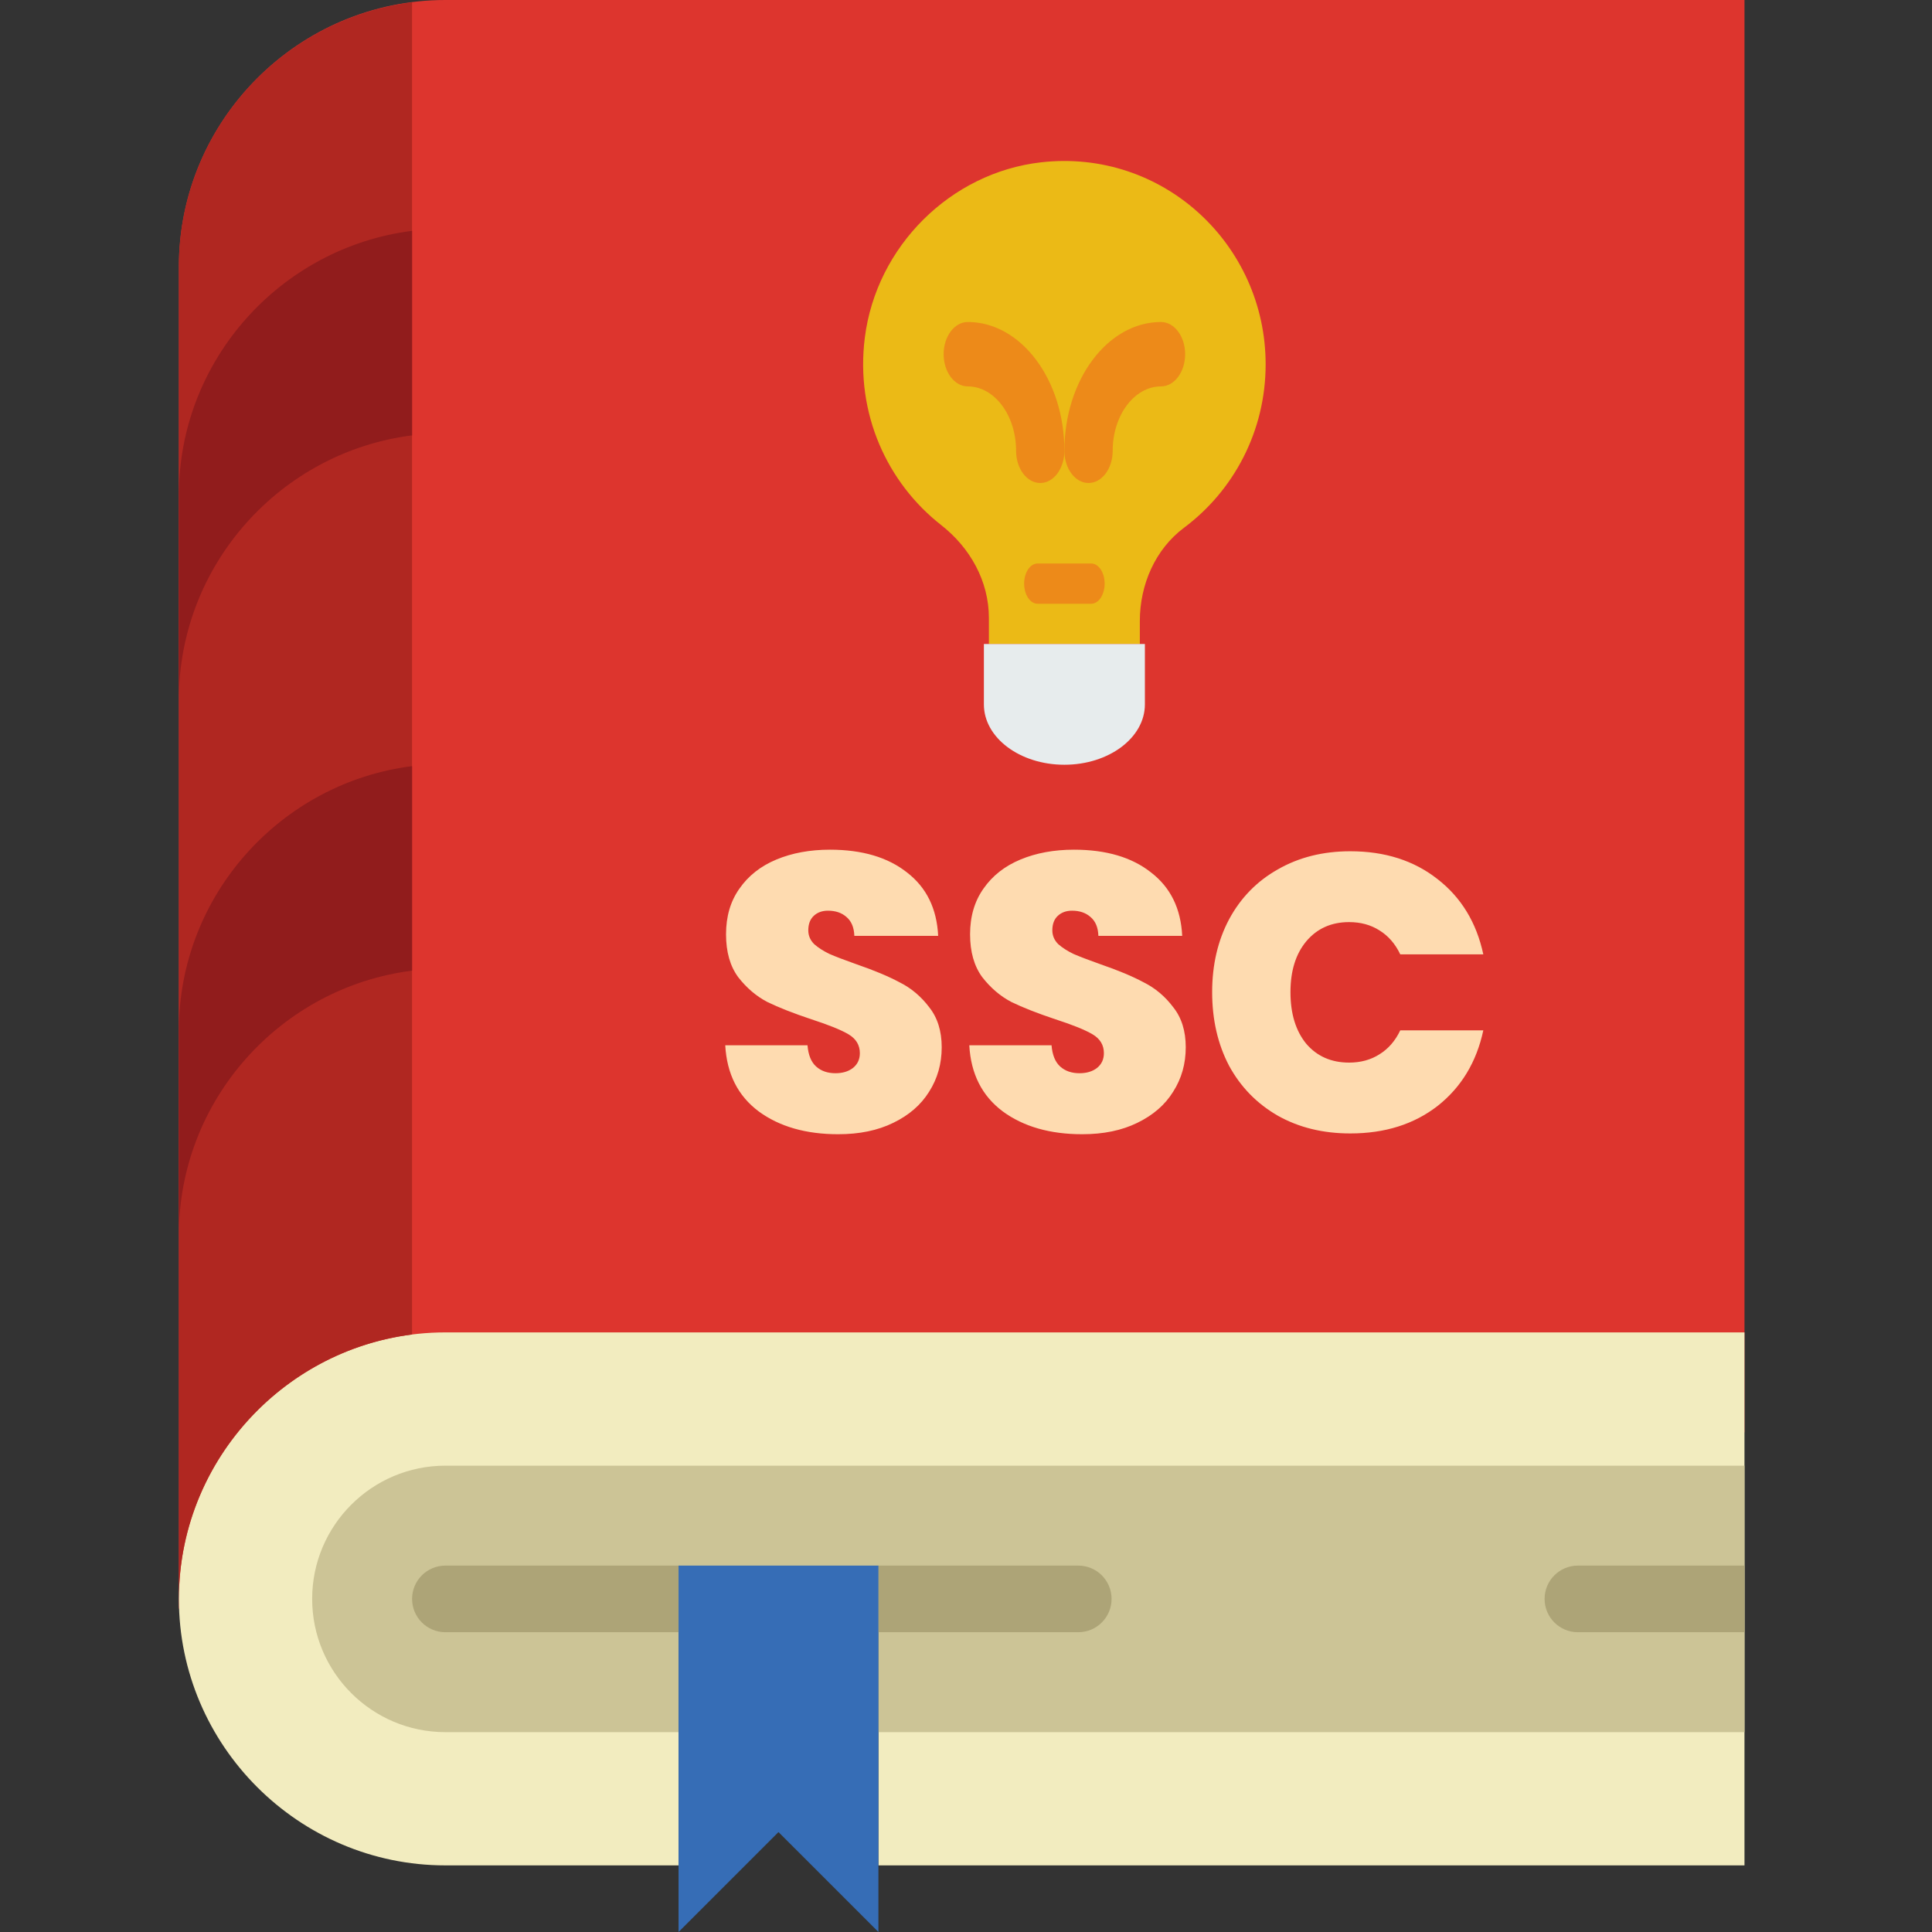 <svg width="54" height="54" viewBox="0 0 54 54" fill="none" xmlns="http://www.w3.org/2000/svg">
<rect x="0" y="0" width="54" height="54" fill="#333333" stroke="none"/>
<path d="M12.448 0C8.352 0 5 3.352 5 7.448V44.975C5.011 44.956 5.017 44.936 5.028 44.919C5.175 44.682 5.385 44.582 5.601 44.565C6.741 41.908 9.386 40.035 12.448 40.035H48.759V0H12.448Z" fill="#DD352E"/>
<path d="M12.448 37.241C8.352 37.241 5 40.593 5 44.69C5 48.786 8.352 52.138 12.448 52.138H18.965V44.69H24.552V52.138H48.759V37.241H12.448Z" fill="#F2ECBF"/>
<path d="M12.449 40.966C10.395 40.966 8.725 42.636 8.725 44.69C8.725 46.744 10.395 48.414 12.449 48.414H18.966V44.69H24.552V48.414H48.759V40.966H12.449Z" fill="#CCC496"/>
<path d="M18.966 45.621H12.449C11.935 45.621 11.518 45.205 11.518 44.69C11.518 44.175 11.935 43.759 12.449 43.759H18.966C19.48 43.759 19.897 44.175 19.897 44.69C19.897 45.205 19.48 45.621 18.966 45.621Z" fill="#ADA477"/>
<path d="M30.138 45.621H24.552C24.038 45.621 23.621 45.205 23.621 44.69C23.621 44.175 24.038 43.759 24.552 43.759H30.138C30.652 43.759 31.069 44.175 31.069 44.69C31.069 45.205 30.652 45.621 30.138 45.621Z" fill="#ADA477"/>
<path d="M11.517 0.065C7.856 0.528 5 3.667 5 7.448V44.69C5 40.909 7.856 37.763 11.517 37.3V0.065Z" fill="#B02721"/>
<path d="M5 13.835V19.552C5 15.771 7.856 12.631 11.517 12.169V6.452C7.856 6.915 5 10.054 5 13.835Z" fill="#911C1C"/>
<path d="M5 28.797V34.513C5 30.732 7.856 27.593 11.517 27.13V21.414C7.856 21.876 5 25.016 5 28.797Z" fill="#911C1C"/>
<path d="M24.552 54L21.759 51.207L18.966 54V43.759H24.552V54Z" fill="#366DB6"/>
<path d="M48.758 43.759H44.103C43.589 43.759 43.172 44.175 43.172 44.69C43.172 45.205 43.589 45.621 44.103 45.621H48.758V43.759Z" fill="#ADA477"/>
<path d="M35.375 10.184C35.375 6.827 32.495 4.149 29.095 4.537C26.567 4.826 24.494 6.886 24.172 9.437C23.904 11.565 24.802 13.497 26.306 14.676C27.115 15.309 27.64 16.241 27.64 17.274V18H31.859V17.356C31.859 16.344 32.287 15.354 33.092 14.752C34.477 13.718 35.375 12.058 35.375 10.184Z" fill="#EBBA16"/>
<path d="M29.75 21.375C28.507 21.375 27.5 20.62 27.5 19.688V18H32V19.688C32 20.62 30.993 21.375 29.75 21.375Z" fill="#E7ECED"/>
<path d="M29.075 13.5C28.702 13.5 28.4 13.098 28.4 12.6C28.4 11.607 27.794 10.8 27.05 10.8C26.677 10.8 26.375 10.398 26.375 9.9C26.375 9.402 26.677 9 27.05 9C28.539 9 29.75 10.615 29.75 12.6C29.75 13.098 29.448 13.5 29.075 13.5Z" fill="#ED8A19"/>
<path d="M30.425 13.5C30.052 13.5 29.75 13.098 29.75 12.6C29.75 10.615 30.961 9 32.45 9C32.823 9 33.125 9.402 33.125 9.9C33.125 10.398 32.823 10.8 32.45 10.8C31.706 10.8 31.1 11.607 31.1 12.6C31.1 13.098 30.798 13.5 30.425 13.5Z" fill="#ED8A19"/>
<path d="M30.5 16.875H29C28.793 16.875 28.625 16.624 28.625 16.312C28.625 16.001 28.793 15.75 29 15.75H30.5C30.707 15.75 30.875 16.001 30.875 16.312C30.875 16.624 30.707 16.875 30.5 16.875Z" fill="#ED8A19"/>
<path d="M23.428 31.702C22.526 31.702 21.785 31.489 21.206 31.064C20.626 30.631 20.315 30.015 20.271 29.216H22.57C22.592 29.487 22.672 29.685 22.812 29.81C22.951 29.935 23.131 29.997 23.351 29.997C23.549 29.997 23.71 29.949 23.835 29.854C23.967 29.751 24.033 29.612 24.033 29.436C24.033 29.209 23.926 29.033 23.714 28.908C23.501 28.783 23.156 28.644 22.68 28.49C22.174 28.321 21.763 28.16 21.448 28.006C21.14 27.845 20.868 27.614 20.634 27.313C20.406 27.005 20.293 26.605 20.293 26.114C20.293 25.615 20.417 25.19 20.667 24.838C20.916 24.479 21.261 24.207 21.701 24.024C22.141 23.841 22.639 23.749 23.197 23.749C24.099 23.749 24.817 23.962 25.353 24.387C25.895 24.805 26.185 25.395 26.222 26.158H23.879C23.871 25.923 23.798 25.747 23.659 25.63C23.527 25.513 23.354 25.454 23.142 25.454C22.98 25.454 22.848 25.502 22.746 25.597C22.643 25.692 22.592 25.828 22.592 26.004C22.592 26.151 22.647 26.279 22.757 26.389C22.874 26.492 23.017 26.583 23.186 26.664C23.354 26.737 23.604 26.833 23.934 26.95C24.425 27.119 24.828 27.287 25.144 27.456C25.466 27.617 25.741 27.848 25.969 28.149C26.203 28.442 26.321 28.816 26.321 29.271C26.321 29.733 26.203 30.147 25.969 30.514C25.741 30.881 25.408 31.17 24.968 31.383C24.535 31.596 24.022 31.702 23.428 31.702ZM30.249 31.702C29.347 31.702 28.606 31.489 28.027 31.064C27.448 30.631 27.136 30.015 27.092 29.216H29.391C29.413 29.487 29.494 29.685 29.633 29.81C29.772 29.935 29.952 29.997 30.172 29.997C30.37 29.997 30.531 29.949 30.656 29.854C30.788 29.751 30.854 29.612 30.854 29.436C30.854 29.209 30.748 29.033 30.535 28.908C30.322 28.783 29.978 28.644 29.501 28.49C28.995 28.321 28.584 28.16 28.269 28.006C27.961 27.845 27.69 27.614 27.455 27.313C27.228 27.005 27.114 26.605 27.114 26.114C27.114 25.615 27.239 25.19 27.488 24.838C27.737 24.479 28.082 24.207 28.522 24.024C28.962 23.841 29.461 23.749 30.018 23.749C30.92 23.749 31.639 23.962 32.174 24.387C32.717 24.805 33.006 25.395 33.043 26.158H30.7C30.693 25.923 30.619 25.747 30.48 25.63C30.348 25.513 30.176 25.454 29.963 25.454C29.802 25.454 29.67 25.502 29.567 25.597C29.464 25.692 29.413 25.828 29.413 26.004C29.413 26.151 29.468 26.279 29.578 26.389C29.695 26.492 29.838 26.583 30.007 26.664C30.176 26.737 30.425 26.833 30.755 26.95C31.246 27.119 31.65 27.287 31.965 27.456C32.288 27.617 32.563 27.848 32.79 28.149C33.025 28.442 33.142 28.816 33.142 29.271C33.142 29.733 33.025 30.147 32.79 30.514C32.563 30.881 32.229 31.17 31.789 31.383C31.356 31.596 30.843 31.702 30.249 31.702ZM33.88 27.731C33.88 26.968 34.038 26.29 34.353 25.696C34.676 25.095 35.131 24.629 35.717 24.299C36.304 23.962 36.979 23.793 37.741 23.793C38.709 23.793 39.523 24.053 40.183 24.574C40.843 25.087 41.269 25.788 41.459 26.675H39.138C38.999 26.382 38.805 26.158 38.555 26.004C38.313 25.85 38.031 25.773 37.708 25.773C37.21 25.773 36.81 25.953 36.509 26.312C36.216 26.664 36.069 27.137 36.069 27.731C36.069 28.332 36.216 28.813 36.509 29.172C36.81 29.524 37.21 29.7 37.708 29.7C38.031 29.7 38.313 29.623 38.555 29.469C38.805 29.315 38.999 29.091 39.138 28.798H41.459C41.269 29.685 40.843 30.389 40.183 30.91C39.523 31.423 38.709 31.68 37.741 31.68C36.979 31.68 36.304 31.515 35.717 31.185C35.131 30.848 34.676 30.382 34.353 29.788C34.038 29.187 33.88 28.501 33.88 27.731Z" fill="#FEDBB0"/>
</svg>
